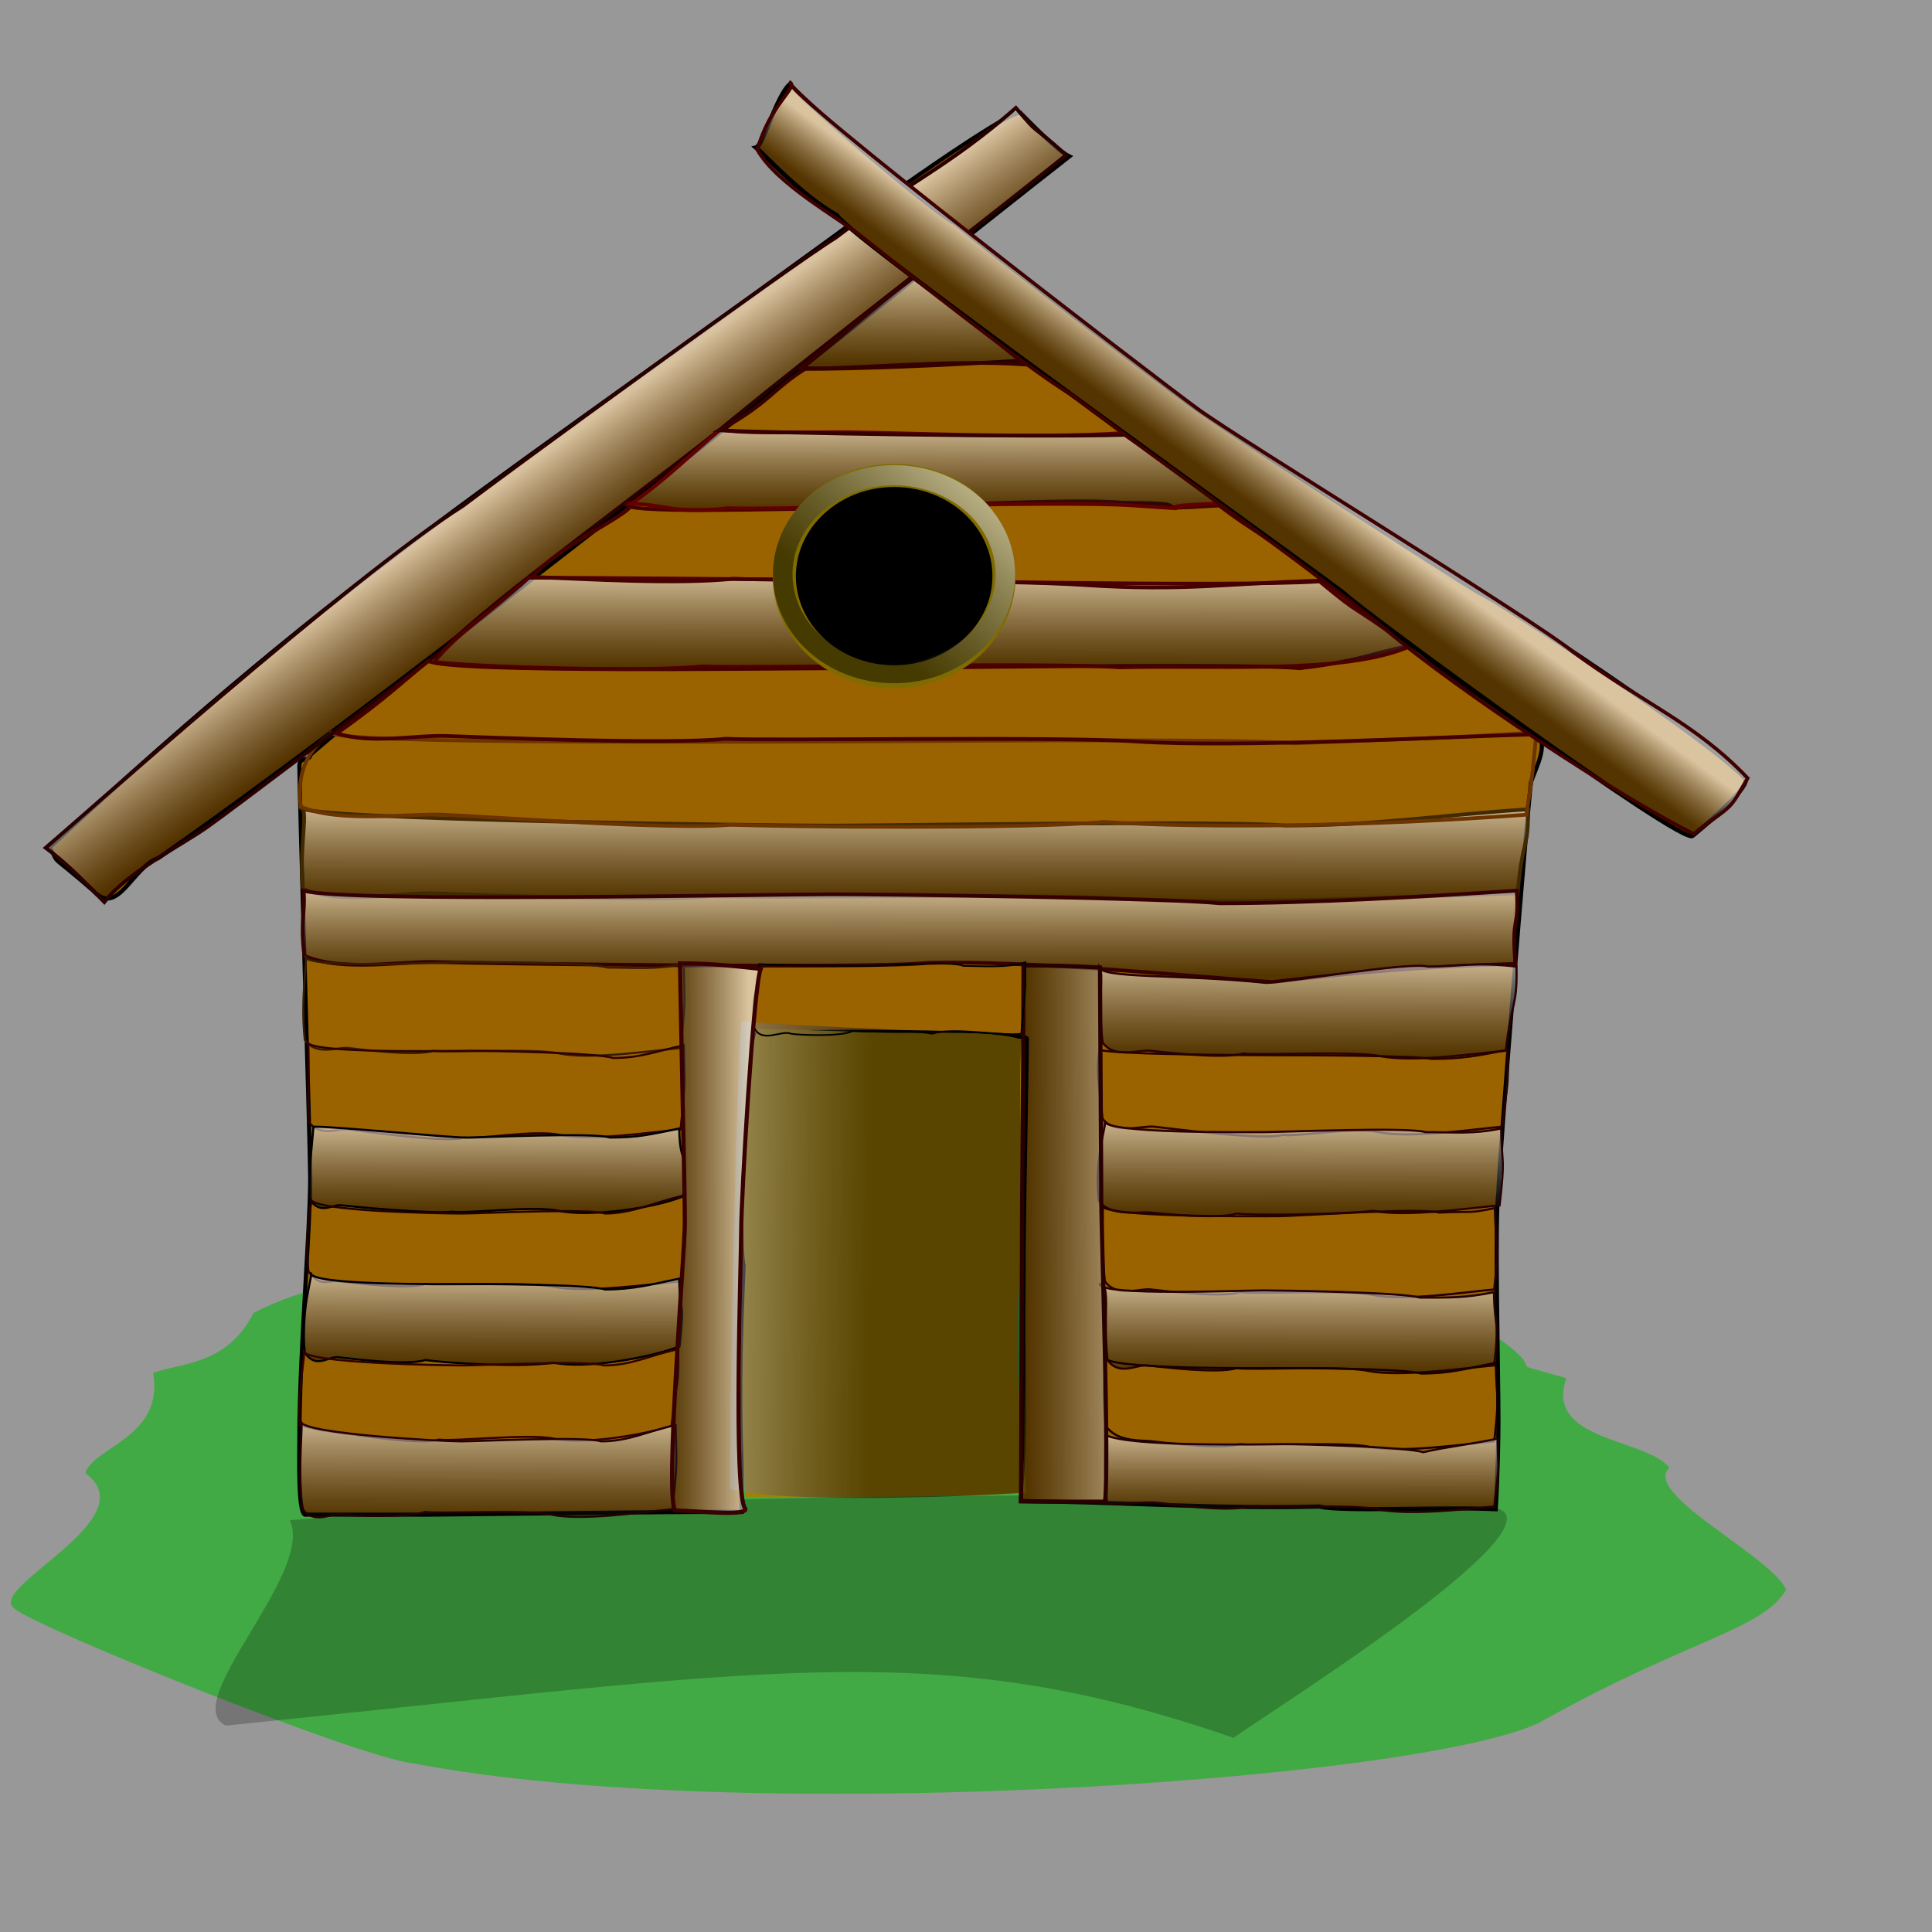 <?xml version="1.0" encoding="UTF-8" standalone="no"?>
<!DOCTYPE svg PUBLIC "-//W3C//DTD SVG 20010904//EN"
"http://www.w3.org/TR/2001/REC-SVG-20010904/DTD/svg10.dtd">
<!-- Created with Sodipodi ("http://www.sodipodi.com/") --><svg height="350pt" id="svg32" sodipodi:docbase="/home/mira/" sodipodi:docname="/home/mira/home4.svg" sodipodi:version="0.34" style="fill:#000000;fill-opacity:0.5;stroke:none" width="350pt" xmlns="http://www.w3.org/2000/svg" xmlns:sodipodi="http://sodipodi.sourceforge.net/DTD/sodipodi-0.dtd" xmlns:xlink="http://www.w3.org/1999/xlink">
  <rect width="100%" height="100%" fill="#333333" stroke="none"/>
  <defs id="defs34">
    <linearGradient id="linearGradient60">
      <stop id="stop61" offset="0" style="stop-color:#ffffb2;stop-opacity:0.961;"/>
      <stop id="stop62" offset="1" style="stop-color:#000000;stop-opacity:0.459;"/>
    </linearGradient>
    <linearGradient id="linearGradient57">
      <stop id="stop58" offset="0" style="stop-color:#ffff9f;stop-opacity:0.961;"/>
      <stop id="stop59" offset="1" style="stop-color:#000000;stop-opacity:0.459;"/>
    </linearGradient>
    <linearGradient id="linearGradient129">
      <stop id="stop130" offset="0" style="stop-color:#ffffff;stop-opacity:0.624;"/>
      <stop id="stop131" offset="1" style="stop-color:#000000;stop-opacity:0.459;"/>
    </linearGradient>
    <linearGradient id="linearGradient132" x1="0.559" x2="0.55" xlink:href="#linearGradient129" y1="-0.084" y2="0.933"/>
    <linearGradient id="linearGradient142" x1="0.878" x2="0.014" xlink:href="#linearGradient129" y1="0.383" y2="0.389"/>
    <linearGradient id="linearGradient48" x1="1.455" x2="0.066" xlink:href="#linearGradient129" y1="0.509" y2="0.543"/>
    <linearGradient id="linearGradient49" x1="0.493" x2="0.571" xlink:href="#linearGradient129" y1="0.429" y2="0.514"/>
    <linearGradient id="linearGradient50" x1="0.451" x2="0.408" xlink:href="#linearGradient129" y1="0.429" y2="0.474"/>
    <linearGradient id="linearGradient53" x1="-0.337" x2="0.467" xlink:href="#linearGradient129" y1="0.549" y2="0.56"/>
    <linearGradient id="linearGradient54" x1="1.095" x2="0.413" xlink:href="#linearGradient129" y1="0.125" y2="0.812"/>
  </defs>
  <sodipodi:namedview id="base"/>
  <path d="M 36.964 331.581 C 39.729 347.163 22.748 349.329 20.582 355.826 C 35.89 366.851 -3.864 383.651 3.546 388.59 C 8.806 393.193 87.016 424.714 99.87 425.94 C 178.582 441.122 341.921 430.271 371.808 416.111 C 407.623 395.951 425.734 393.765 431.435 384.003 C 428.06 375.908 396.401 360.804 403.26 354.516 C 397.545 347.373 372.912 348.113 378.359 332.892 C 361.095 327.959 374.987 332.86 362.633 323.718 C 358.017 322.564 356.814 312.578 352.148 312.578 C 310.06 284.326 104.688 293.576 61.209 317.166 C 55.007 329.499 44.21 329.166 36.964 331.581 z " id="path19" style="fill:#42aa44;fill-opacity:1;fill-rule:evenodd;stroke:none;stroke-opacity:1;stroke-width:1px;stroke-linejoin:miter;stroke-linecap:butt;"/>
  <path d="M 69.989 367.183 C 76.102 379.928 43.041 411.263 54.513 416.821 C 185.817 403.533 225.719 394.813 297.96 419.769 C 306.282 413.721 378.461 368.59 361.358 364.235 C 334.914 360.303 175.258 359.212 69.989 367.183 z " id="path20" style="fill:#000000;fill-opacity:0.227;fill-rule:evenodd;stroke:none;stroke-opacity:1;stroke-width:1px;stroke-linejoin:miter;stroke-linecap:butt;"/>
  <path d="M 72.313 346.851 C 72.313 327.871 74.933 296.613 74.933 284.6 C 74.933 278.048 72.312 191.553 72.312 185 C 72.312 182.631 74.934 183.893 74.934 182.379 C 78.751 178.561 214.816 66.614 220.622 66.614 C 294.231 115.541 299.093 112.483 306.463 125.15 C 328.523 135.636 364.349 166.653 371.771 177.137 C 373.673 180.94 371.038 185.232 369.805 188.931 C 368.868 196.424 361.942 281.64 361.942 287.876 C 360.987 294.562 361.942 331.025 361.942 342.919 C 361.942 347.069 361.802 356.024 361.287 364.543 C 348.181 363.887 324.255 365.278 318.694 363.888 C 293.794 364.543 270.398 362.77 246.615 362.577 C 246.972 352.093 247.269 306.661 247.269 299.671 C 247.269 293.555 248.052 254.918 248.052 250.84 C 247.286 249.309 191.785 248.622 182.271 249.932 C 182.473 255.275 179.882 292.805 179.776 299.671 C 179.776 313.869 178.968 354.868 179.121 365.198 C 164.969 365.062 109.226 365.854 103.11 365.854 C 93.281 365.854 83.452 365.854 73.623 365.854 C 71.954 365.019 72.313 352.287 72.313 346.851 z " id="path12" style="font-size:12;fill:#9b6200;fill-opacity:1;fill-rule:evenodd;stroke:#000000;stroke-width:1;"/>
  <path d="M 12.028 204.659 C 14.795 209.608 11.199 205.312 22.512 215.141 C 28.429 221.675 32.011 209.355 38.239 207.279 C 101.942 162.826 220.409 67.382 258.303 37.783 C 255.134 36.199 249.015 29.805 246.411 27.202 C 243.843 27.202 227.783 38.068 216.472 46.082 C 118.251 118.162 86.728 135.608 12.028 204.659 z " id="path13" style="font-size:12;fill:#9b5e00;fill-opacity:1;fill-rule:evenodd;stroke:#000000;stroke-width:1;"/>
  <path d="M 73.164 214.706 C 82.143 218.749 97.021 215.43 104.958 215.796 C 113.826 216.109 158.405 217.891 171.852 216.452 C 182.9 216.996 251.813 215.798 271.029 217.108 C 295.579 218.681 343.502 216.453 366.56 215.797 C 367.767 202.204 369.235 205.313 369.079 195.484 C 347.188 196.911 332.389 199.416 310.476 199.416 C 297.958 198.124 212.974 199.416 200.448 199.416 C 185.281 199.416 72.543 198.018 72.543 195.047 C 74.783 195.047 72.125 204.558 73.164 214.706 z " id="path17" style="font-size:12;fill:url(#linearGradient132);fill-opacity:1;fill-rule:evenodd;stroke:#412900;stroke-width:0.899;stroke-opacity:1;"/>
  <path d="M 72.635 194.829 C 81.614 198.872 99.114 196.427 107.05 196.793 C 115.918 197.106 163.119 200.635 176.566 199.196 C 187.613 199.74 248.227 200.29 266.57 198.542 C 291.119 200.115 329.868 199.634 368.653 196.794 C 370.733 184.075 370.017 186.747 371.172 176.918 C 349.28 178.345 334.481 178.666 312.568 179.539 C 300.05 178.247 215.066 179.102 202.541 179.102 C 187.374 179.102 79.877 179.889 79.877 176.918 C 82.118 176.918 70.723 179.876 72.635 194.829 z " id="path18" style="font-size:12;fill:url(#linearGradient132);fill-opacity:1;fill-rule:evenodd;stroke:#6b3400;stroke-width:0.899;stroke-opacity:1;"/>
  <path d="M 73.509 230.857 C 82.488 234.9 97.803 232.018 105.74 232.384 C 114.608 232.697 210.298 234.042 223.746 232.603 C 247.461 231.837 287.98 235.881 307.196 237.191 C 328.251 234.832 342.973 233.478 366.031 232.822 C 365.055 220.54 366.959 224.959 366.367 215.13 C 344.475 216.557 316.571 218.188 294.657 218.188 C 282.139 216.896 213.756 216.004 201.23 216.004 C 186.063 216.004 82.935 218.101 73.325 215.13 C 73.817 220.372 72.47 222.019 73.509 230.857 z " id="path21" style="font-size:12;fill:url(#linearGradient132);fill-opacity:1;fill-rule:evenodd;stroke:#360000;stroke-width:0.899;stroke-opacity:1;"/>
  <path d="M 73.614 251.182 C 76.367 255.225 81.733 252.78 84.166 253.146 C 86.885 253.459 100.554 255.241 104.678 253.802 C 108.065 254.346 129.195 253.148 135.087 254.458 C 142.615 256.031 157.309 253.803 164.379 253.147 C 165.687 240.865 165.333 242.663 165.151 232.834 C 158.439 234.261 153.465 233.708 146.746 233.708 C 142.907 232.416 115.976 232.398 112.135 232.398 C 107.485 232.398 73.761 234.058 73.761 231.087 C 74.448 231.087 72.492 240.597 73.614 251.182 z " id="path22" style="font-size:12;fill:url(#linearGradient132);fill-opacity:1;fill-rule:evenodd;stroke:#361c00;stroke-width:0.498;stroke-opacity:1;"/>
  <path d="M 266.33 251.838 C 269.336 255.881 275.197 253.436 277.854 253.802 C 280.824 254.115 295.753 255.897 300.256 254.458 C 303.955 255.002 327.033 253.804 333.468 255.114 C 341.689 256.687 355.99 254.459 363.712 253.803 C 365.14 241.521 366.501 243.319 366.303 233.49 C 356.351 232.296 352.269 233.49 344.93 233.49 C 340.738 232.198 310.095 237.422 305.9 237.422 C 285.095 235.238 265.536 236.461 265.536 233.49 C 266.723 235.238 265.104 241.253 266.33 251.838 z " id="path23" style="font-size:12;fill:url(#linearGradient132);fill-opacity:1;fill-rule:evenodd;stroke:#2b0000;stroke-width:0.52;stroke-opacity:1;"/>
  <path d="M 74.488 270.841 C 77.241 274.884 81.733 272.438 84.166 272.805 C 86.885 273.118 107.981 276.211 112.104 274.772 C 115.491 275.315 129.195 272.807 135.087 274.116 C 142.615 275.69 157.309 273.462 164.379 272.805 C 165.687 260.524 165.333 262.322 165.151 252.493 C 158.439 253.919 154.775 255.55 148.056 255.55 C 144.218 254.258 117.723 253.804 113.882 253.804 C 109.232 253.804 74.198 254.589 74.198 251.619 C 74.885 251.619 74.239 260.692 74.488 270.841 z " id="path25" style="font-size:12;fill:url(#linearGradient132);fill-opacity:1;fill-rule:evenodd;stroke:#2c0000;stroke-width:0.498;stroke-opacity:1;"/>
  <path d="M 74.726 289.625 C 77.558 293.668 80.018 290.786 82.52 291.152 C 85.316 291.465 103.741 293.247 109.292 292.682 C 112.775 293.226 128.826 291.154 134.885 292.464 C 142.626 294.037 158.173 291.809 165.007 288.969 C 166.352 276.687 164.241 282.416 164.054 272.587 C 157.151 274.014 154.232 274.772 147.323 274.772 C 143.376 273.48 116.579 274.772 112.63 274.772 C 107.847 274.772 80.969 272.064 75.727 272.151 C 75.123 279.14 74.883 279.04 74.726 289.625 z " id="path26" style="font-size:12;fill:url(#linearGradient132);fill-opacity:1;fill-rule:evenodd;stroke:#000000;stroke-width:0.505;"/>
  <path d="M 74.503 307.098 C 77.315 311.141 79.3 309.133 81.785 309.499 C 84.562 309.812 98.522 311.594 102.733 310.155 C 106.192 310.699 127.772 309.501 133.789 310.811 C 141.477 312.384 157.357 310.156 164.577 309.5 C 165.913 297.218 165.552 298.579 165.366 288.75 C 158.511 290.177 153.003 293.119 146.142 293.119 C 142.222 291.827 115.61 293.119 111.687 293.119 C 106.938 293.119 75.072 292.595 75.072 289.624 C 75.774 289.624 73.357 296.513 74.503 307.098 z " id="path27" style="font-size:12;fill:url(#linearGradient132);fill-opacity:1;fill-rule:evenodd;stroke:#230000;stroke-width:0.503;stroke-opacity:1;"/>
  <path d="M 73.63 326.757 C 76.441 330.8 79.3 327.481 81.785 327.847 C 84.562 328.16 98.522 329.942 102.733 328.503 C 106.192 329.047 124.277 330.47 133.789 329.159 C 141.477 330.732 156.483 328.067 164.141 325.227 C 165.476 312.945 164.241 318.675 164.056 308.846 C 157.201 310.273 153.003 311.467 146.142 311.467 C 142.222 310.175 115.61 310.156 111.687 310.156 C 106.938 310.156 75.072 310.506 75.072 307.535 C 75.774 307.535 72.484 316.172 73.63 326.757 z " id="path28" style="font-size:12;fill:url(#linearGradient132);fill-opacity:1;fill-rule:evenodd;stroke:#000000;stroke-width:0.503;"/>
  <path d="M 72.303 344.23 C 77.24 345.652 80.422 345.828 82.855 346.194 C 85.574 346.507 101.865 349.163 105.988 347.724 C 109.375 348.268 127.884 346.196 133.776 347.506 C 141.304 349.079 155.998 346.414 162.194 344.448 C 163.502 332.166 164.022 335.711 163.84 325.882 C 157.128 327.309 152.59 329.814 145.871 329.814 C 142.033 328.522 115.975 329.814 112.135 329.814 C 107.484 329.814 73.324 329.29 73.324 326.319 C 74.011 326.319 72.054 333.645 72.303 344.23 z " id="path29" style="font-size:12;fill:url(#linearGradient132);fill-opacity:1;fill-rule:evenodd;stroke:#310000;stroke-width:0.498;stroke-opacity:1;"/>
  <path d="M 72.959 364.325 C 75.712 368.368 79.767 365.487 82.2 365.853 C 84.919 366.166 98.588 366.637 102.712 365.198 C 106.099 365.742 127.229 364.544 133.121 365.854 C 140.649 367.427 155.343 365.199 162.413 364.543 C 163.721 352.261 163.367 354.059 163.185 344.23 C 156.473 345.657 151.935 348.162 145.216 348.162 C 141.378 346.87 115.32 348.162 111.48 348.162 C 106.829 348.162 72.669 346.327 72.669 343.356 C 73.356 343.356 71.836 353.74 72.959 364.325 z " id="path30" style="font-size:12;fill:url(#linearGradient132);fill-opacity:1;fill-rule:evenodd;stroke:#240000;stroke-width:0.498;stroke-opacity:1;"/>
  <path d="M 266.308 270.185 C 269.237 274.228 276.256 271.783 278.845 272.149 C 281.737 272.462 305.452 275.555 309.838 274.116 C 313.442 274.66 326.746 272.151 333.014 273.461 C 341.022 275.034 355.343 272.806 362.864 272.15 C 364.256 259.868 364.316 263.413 364.123 253.584 C 356.982 255.011 353.029 255.769 345.881 255.769 C 340.924 254.914 314.078 254.895 309.992 254.895 C 305.045 254.895 269.904 254.808 265.536 253.584 C 264.956 258.39 265.115 259.6 266.308 270.185 z " id="path32" style="font-size:12;fill:url(#linearGradient132);fill-opacity:1;fill-rule:evenodd;stroke:#270000;stroke-width:0.513;stroke-opacity:1;"/>
  <path d="M 265.42 290.062 C 268.29 294.105 275.632 292.533 278.169 292.899 C 281.004 293.212 294.38 294.558 298.679 293.119 C 302.21 293.663 324.676 293.338 331.692 292.464 C 339.54 294.037 354.859 291.809 362.23 291.153 C 363.594 278.871 362.788 282.416 362.599 272.587 C 355.601 274.014 351.307 273.461 344.302 273.461 C 340.3 272.169 309.203 273.461 305.199 273.461 C 300.35 273.461 266.847 273.811 266.847 270.84 C 267.563 270.84 264.25 279.477 265.42 290.062 z " id="path33" style="font-size:12;fill:url(#linearGradient132);fill-opacity:1;fill-rule:evenodd;stroke:#290000;stroke-width:0.508;stroke-opacity:1;"/>
  <path d="M 266.89 309.501 C 269.782 313.544 275.418 311.099 277.973 311.465 C 280.829 311.778 295.186 313.56 299.517 312.121 C 303.075 312.665 325.268 311.467 331.457 312.777 C 339.363 314.35 353.486 312.122 360.912 311.466 C 362.285 299.184 361.259 301.637 361.068 291.808 C 354.018 293.235 356.46 292.464 347.655 292.901 C 343.624 291.609 312.76 293.774 308.726 293.774 C 303.841 293.774 266.127 294.124 266.127 291.153 C 266.849 291.153 265.711 298.916 266.89 309.501 z " id="path34" style="font-size:12;fill:url(#linearGradient132);fill-opacity:1;fill-rule:evenodd;stroke:#240000;stroke-width:0.51;stroke-opacity:1;"/>
  <path d="M 267.524 328.504 C 270.396 332.547 274.685 329.447 277.224 329.813 C 280.061 330.126 294.323 331.908 298.625 330.469 C 302.16 331.013 324.207 329.815 330.355 331.125 C 338.209 332.698 353.541 330.47 360.918 329.814 C 362.283 317.532 361.04 321.951 360.851 312.122 C 353.847 313.549 349.986 313.433 342.975 313.433 C 338.97 312.141 309.16 311.686 305.153 311.686 C 300.3 311.686 265.674 313.127 265.674 310.156 C 268.356 310.156 266.353 317.919 267.524 328.504 z " id="path35" style="font-size:12;fill:url(#linearGradient132);fill-opacity:1;fill-rule:evenodd;stroke:#240000;stroke-width:0.508;stroke-opacity:1;"/>
  <path d="M 267.109 344.449 C 269.941 348.492 275.899 347.794 278.402 348.16 C 281.2 348.473 295.264 350.255 299.506 348.816 C 302.991 349.36 324.732 348.162 330.794 349.472 C 338.539 351.045 353.657 348.817 360.932 348.161 C 362.277 335.879 361.477 338.988 361.29 329.159 C 354.383 330.586 350.151 331.78 343.238 331.78 C 339.289 330.488 312.916 330.469 308.964 330.469 C 304.179 330.469 266.798 330.819 266.798 327.848 C 267.505 327.848 265.954 333.864 267.109 344.449 z " id="path36" style="font-size:12;fill:url(#linearGradient132);fill-opacity:1;fill-rule:evenodd;stroke:#140000;stroke-width:0.505;stroke-opacity:1;"/>
  <path d="M 267.38 363.233 C 273.508 363.345 276.006 362.647 279.836 363.013 C 282.651 363.326 296.805 365.326 301.074 363.887 C 304.582 364.431 326.461 363.233 332.562 364.543 C 340.356 366.116 353.605 364.543 360.926 363.887 C 362.28 351.605 361.914 357.335 361.726 347.506 C 354.776 348.933 349.422 349.472 343.775 350.783 C 339.801 349.491 314.13 348.817 310.153 348.817 C 305.338 348.817 273.181 349.604 267.065 346.633 C 266.903 352.312 266.655 352.648 267.38 363.233 z " id="path37" style="font-size:12;fill:url(#linearGradient132);fill-opacity:1;fill-rule:evenodd;stroke:#240000;stroke-width:0.506;stroke-opacity:1;"/>
  <path d="M 25.2 217.893 C 30.356 211.016 43.348 204.423 49.876 199.894 C 57.111 194.757 88.293 171.016 107.713 156.464 C 116.383 146.692 162.75 113.125 177.065 101.184 C 197.96 84.029 239.615 51.981 257.535 37.456 C 247.421 28.465 251.828 33.515 245.388 26.066 C 228.863 40.495 219.299 44.087 201.89 57.396 C 191.16 63.972 121.743 114.597 111.792 122.205 C 85.327 138.843 16.568 200.166 11.035 204.787 C 15.5 208.126 18.55 211.035 25.2 217.893 z " id="path39" style="font-size:12;fill:url(#linearGradient49);fill-opacity:1;fill-rule:evenodd;stroke:#290000;stroke-width:0.899;stroke-opacity:1;"/>
  <path d="M 81.372 177.137 C 89.914 179.869 100.424 177.424 108.361 177.79 C 117.229 178.103 161.808 179.885 175.255 178.446 C 186.303 178.99 255.216 177.792 274.432 179.102 C 298.982 180.675 348.215 178.01 371.274 177.354 C 355.88 166.383 349.049 164.031 341.904 155.949 C 334.865 156.503 329.676 159.663 313.879 161.41 C 301.361 160.118 216.377 161.41 203.851 161.41 C 188.684 161.41 109.146 162.634 103.467 159.663 C 97.408 164.468 93.22 168.736 81.372 177.137 z " id="path40" style="font-size:12;fill:url(#linearGradient132);fill-opacity:1;fill-rule:evenodd;stroke:#430000;stroke-width:0.899;stroke-opacity:1;"/>
  <path d="M 104.866 159.879 C 113.297 161.066 156.129 162.411 169.577 160.972 C 180.624 161.516 251.284 159.881 270.501 161.191 C 295.05 160.58 324.626 162.939 340.476 156.167 C 324.427 144.54 329.827 149.615 318.75 140.441 C 296.858 141.868 212.445 140.005 199.919 140.005 C 184.752 140.005 142.346 139.481 127.712 139.568 C 117.939 148.305 110.472 152.961 104.866 159.879 z " id="path41" style="font-size:12;fill:url(#linearGradient132);fill-opacity:1;fill-rule:evenodd;stroke:#4d0000;stroke-width:0.899;stroke-opacity:1;"/>
  <path d="M 128.552 139.349 C 141.899 139.897 163.774 141.224 177.221 139.785 C 188.269 140.329 242.766 140.005 261.982 141.315 C 286.532 142.888 296.449 140.878 319.507 140.222 C 304.114 127.94 302.961 128.646 294.505 122.093 C 272.614 123.52 293.2 121.438 271.286 121.438 C 258.769 120.146 218.343 122.749 205.817 122.749 C 190.65 122.749 147.589 124.409 151.52 121.438 C 156.819 122.312 136.031 130.73 128.552 139.349 z " id="path42" style="font-size:12;fill:url(#linearGradient132);fill-opacity:1;fill-rule:evenodd;stroke:#450000;stroke-width:0.899;stroke-opacity:1;"/>
  <path d="M 152.483 121.656 C 161.351 121.969 162.463 124.188 175.911 122.749 C 186.958 123.293 254.561 120.784 273.777 122.094 C 298.327 123.667 271.112 122.312 294.17 121.656 C 284.019 111.995 280.245 111.173 271.134 104.62 C 249.242 106.047 215.722 104.402 203.196 104.402 C 188.029 104.402 179.479 104.751 174.018 103.746 C 167.084 109.425 160.928 115.83 152.483 121.656 z " id="path43" style="font-size:12;fill:url(#linearGradient132);fill-opacity:1;fill-rule:evenodd;stroke:#610000;stroke-width:0.899;stroke-opacity:1;"/>
  <path d="M 173.726 103.964 C 184.774 104.508 248.178 105.712 271.236 105.056 C 275.501 92.774 255.782 93.699 249.073 86.928 C 227.182 88.355 206.985 89.112 194.459 89.112 C 186.718 93.918 185.616 97.54 173.726 103.964 z " id="path44" style="font-size:12;fill:url(#linearGradient132);fill-opacity:1;fill-rule:evenodd;stroke:#340000;stroke-width:0.899;stroke-opacity:1;"/>
  <path d="M 193.603 88.893 C 204.65 89.437 228.35 86.71 247.567 88.02 C 233.455 76.706 231.23 74.26 220.67 67.052 C 212.711 72.949 203.309 81.158 193.603 88.893 z " id="path45" style="font-size:12;fill:url(#linearGradient132);fill-opacity:1;fill-rule:evenodd;stroke:#340000;stroke-width:0.899;stroke-opacity:1;"/>
  <path d="M 242.683 138.475 C 242.683 151.135 231.087 161.41 216.799 161.41 C 202.512 161.41 190.916 151.135 190.916 138.475 C 190.916 125.816 202.512 115.541 216.799 115.541 C 231.087 115.541 242.683 125.816 242.683 138.475 z " id="path16" style="font-size:12;fill-opacity:1;fill-rule:evenodd;stroke:#000000;stroke-width:1;"/>
  <path d="M 182.601 35.635 C 185.052 37.716 193.666 47.234 202.166 52.008 C 204.95 57.272 320.545 139.8 325.071 143.645 C 328.65 147.293 406.623 204.499 408.849 201.865 C 410.564 200.501 421.941 191.127 421.699 188.186 C 413.326 178.996 361.462 144.807 357.173 143.084 C 352.674 140.588 291.202 100.965 285.929 96.485 C 281.371 93.276 236.044 58.545 230.843 54.002 C 224.063 50.21 195.582 25.755 190.775 20.343 C 187.7 22.941 184.242 35.235 182.601 35.635 z " id="path14" style="font-size:12;fill:#9c6100;fill-opacity:1;fill-rule:evenodd;stroke:#000000;stroke-width:1.064;"/>
  <path d="M 182.951 36.206 C 187.676 44.563 202.387 52.464 208.273 57.246 C 214.901 62.511 248.108 89.146 259.179 95.575 C 267.353 102.259 320.794 140.223 334.819 152.145 C 352.791 167.293 391.102 192.431 409.118 201.432 C 418.932 193.865 417.358 196.284 422.142 187.965 C 409.414 174.571 396.634 169.757 379.844 157.376 C 370.504 149.69 298.892 105.845 289.295 98.767 C 277.674 90.198 189.331 22.376 190.914 19.963 C 192.631 21.229 185.787 25.539 182.951 36.206 z " id="path38" style="font-size:12;fill:url(#linearGradient50);fill-opacity:1;fill-rule:evenodd;stroke:#3f0000;stroke-width:0.864;stroke-opacity:1;"/>
  <path d="M 180.104 361.54 C 178.316 337.146 180.104 308.958 180.104 305.515 C 178.821 301.664 179.783 255.387 183.053 248.506 C 189.278 248.506 210.247 249.489 216.472 249.489 C 222.042 249.489 244.45 248.963 246.916 251.429 C 246.916 260.275 246.942 296.341 246.942 305.515 C 244.976 313.706 245.476 335.485 247.925 360.558 C 229.25 361.894 198.41 361.477 180.104 361.54 z " id="path51" sodipodi:nodetypes="cccccccc" style="font-size:12;fill:#a47f00;fill-opacity:1;fill-rule:evenodd;stroke:none;stroke-width:1;"/>
  <path d="M 246.968 250.447 C 244.958 259.425 249.729 337.951 247.015 360.558 C 232.819 361.62 187.255 363.178 176.273 359.575 C 176.185 344.406 177.885 256.763 179.128 246.618 C 191.115 247.996 240.512 249.464 246.968 250.447 z " id="path52" sodipodi:nodetypes="ccccc" style="font-size:12;fill:url(#linearGradient53);fill-opacity:1;fill-rule:evenodd;stroke:none;stroke-width:0;stroke-dasharray:none;stroke-linejoin:round;stroke-opacity:1;"/>
  <path d="M 242.519 139.159 C 242.519 152.587 230.629 163.486 215.98 163.486 C 201.331 163.486 189.442 152.587 189.442 139.159 C 189.442 125.73 201.331 114.832 215.98 114.832 C 230.629 114.832 242.519 125.73 242.519 139.159 z " id="path56" style="font-size:12;fill:none;fill-opacity:1;fill-rule:evenodd;stroke:#806b00;stroke-width:5.6;"/>
  <path d="M 312.3 171.29 A 28.504 24.573 0 1 0 255.291 171.29 A 28.504 24.573 0 1 0  312.3 171.29 z" id="path63" sodipodi:cx="283.795471" sodipodi:cy="171.289841" sodipodi:end="6.28318531" sodipodi:rx="28.50424" sodipodi:ry="24.5726204" sodipodi:start="0" sodipodi:type="arc" style="font-size:12;fill:none;fill-opacity:1;fill-rule:evenodd;stroke:url(#linearGradient54);stroke-width:5;" transform="matrix(0.943,0,0,0.973,-51.669,-27.973)"/>
  <path d="M 266.907 362.714 C 267.977 354.257 266.001 296.438 266.001 289.901 C 266.001 282.094 265.692 239.57 265.692 233.705 C 258.306 233.303 254.786 233.195 247.225 233.195 C 247.225 238.017 247.12 271.788 246.893 289.738 C 246.893 297.536 246.626 356.002 246.626 362.649 C 253.06 362.76 263.961 362.714 266.907 362.714 z " id="path47" style="font-size:12;fill:url(#linearGradient48);fill-opacity:1;fill-rule:evenodd;stroke:#280000;stroke-width:1;stroke-opacity:1;"/>
  <path d="M 182.14 248.169 C 183.959 252.212 188.815 248.675 191.078 249.696 C 192.875 250.009 203.217 250.48 205.941 249.041 C 212.111 249.367 221.266 248.824 225.16 249.697 C 230.133 247.994 242.026 250.353 246.697 249.697 C 247.561 237.415 247.765 242.271 247.644 232.442 C 243.209 233.869 237.153 233.316 232.714 233.316 C 230.178 232.024 212.961 233.316 210.423 233.316 C 207.351 233.316 188.213 233.229 183.408 232.879 C 183.425 240.742 181.399 237.584 182.14 248.169 z " id="path48" style="font-size:12;fill:url(#linearGradient132);fill-opacity:1;fill-rule:evenodd;stroke:#000000;stroke-width:0.404;"/>
  <path d="M 163.128 364.868 C 160.46 362.2 165.417 302.75 165.417 295.185 C 165.417 287.757 164.873 267.651 164.244 232.703 C 171.394 232.703 176.917 233.274 183.724 234.038 C 181.927 238.957 179.032 289.716 179.032 297.005 C 179.032 304.099 177.044 361.464 180.067 364.488 C 180.067 366.341 167.808 364.868 163.128 364.868 z " id="path46" style="font-size:12;fill:url(#linearGradient142);fill-opacity:1;fill-rule:evenodd;stroke:#380000;stroke-width:1;stroke-opacity:1;"/>
</svg>

